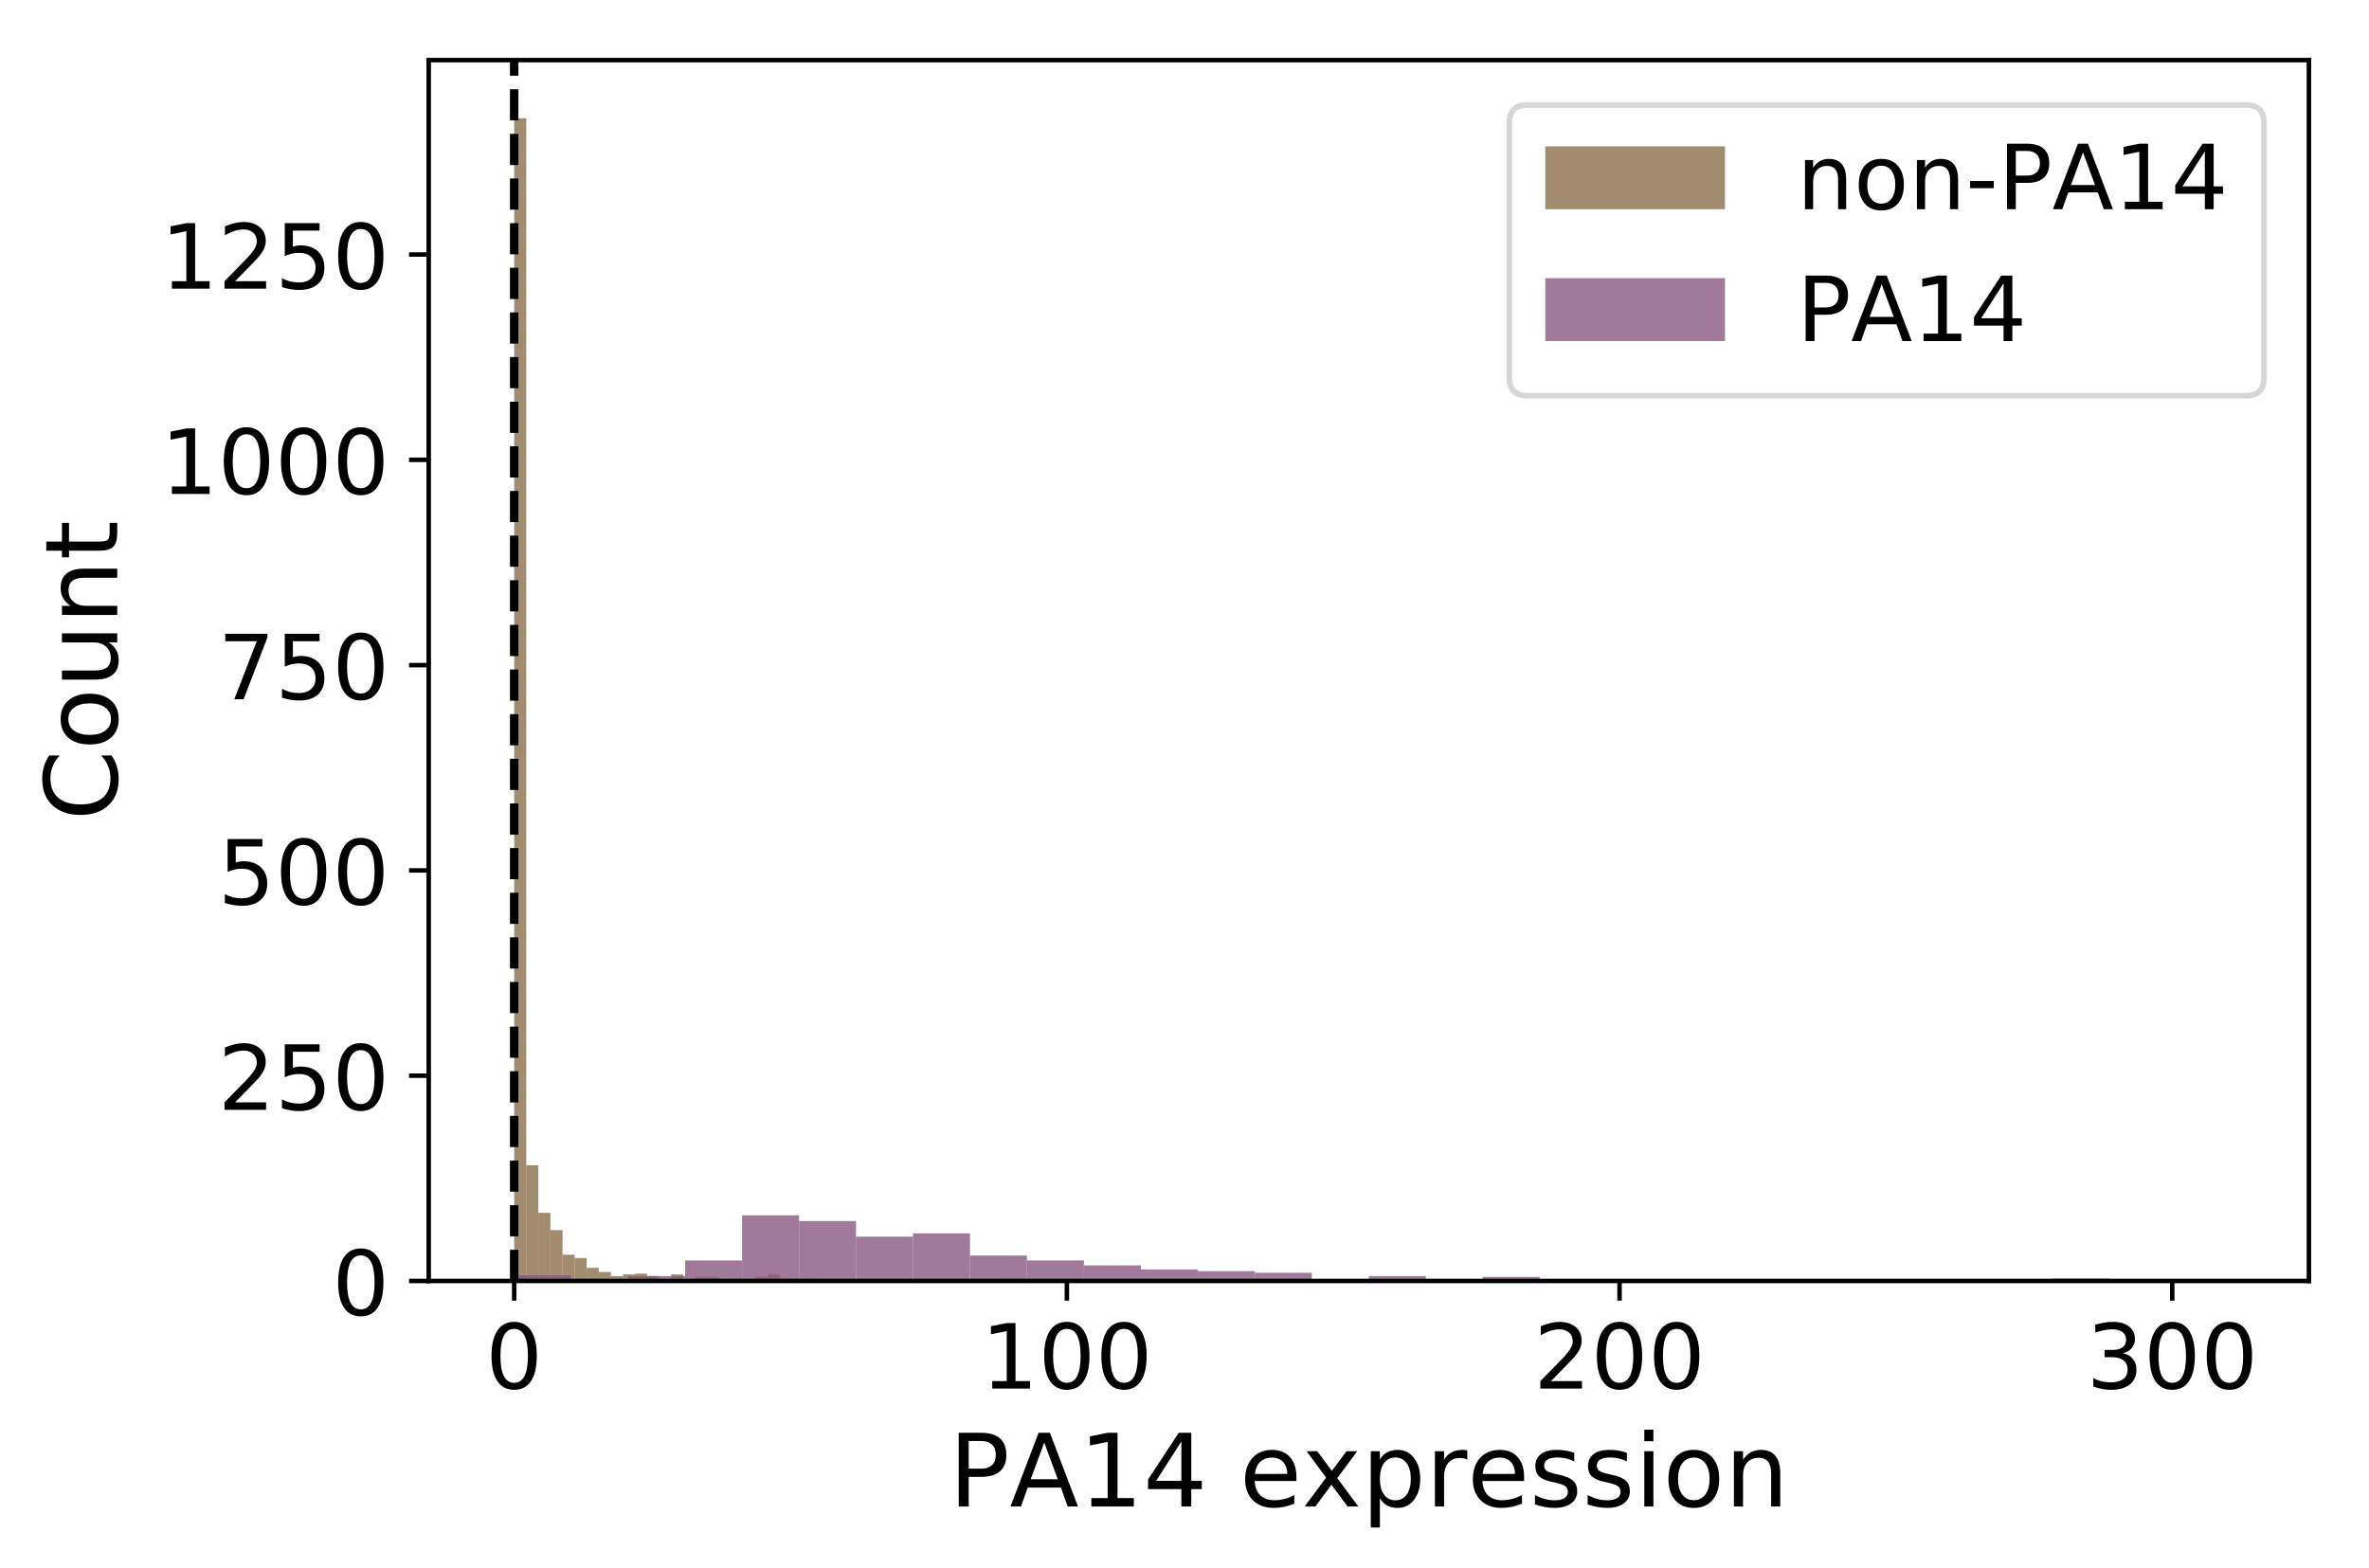 <?xml version="1.0" encoding="utf-8" standalone="no"?>
<!DOCTYPE svg PUBLIC "-//W3C//DTD SVG 1.1//EN"
  "http://www.w3.org/Graphics/SVG/1.1/DTD/svg11.dtd">
<!-- Created with matplotlib (https://matplotlib.org/) -->
<svg height="279.246pt" version="1.1" viewBox="0 0 421.841 279.246" width="421.841pt" xmlns="http://www.w3.org/2000/svg" xmlns:xlink="http://www.w3.org/1999/xlink">
 <defs>
  <style type="text/css">
*{stroke-linecap:butt;stroke-linejoin:round;}
  </style>
 </defs>
 <g id="figure_1">
  <g id="patch_1">
   <path d="M 0 279.246
L 421.841 279.246
L 421.841 0
L 0 0
z
" style="fill:#ffffff;"/>
  </g>
  <g id="axes_1">
   <g id="patch_2">
    <path d="M 76.341 228.14
L 411.141 228.14
L 411.141 10.7
L 76.341 10.7
z
" style="fill:#ffffff;"/>
   </g>
   <g id="patch_3">
    <path clip-path="url(#p311ec2c9dc)" d="M 91.559 228.14
L 93.711 228.14
L 93.711 21.054
L 91.559 21.054
z
" style="fill:#795c34;opacity:0.7;"/>
   </g>
   <g id="patch_4">
    <path clip-path="url(#p311ec2c9dc)" d="M 93.711 228.14
L 95.862 228.14
L 95.862 207.519
L 93.711 207.519
z
" style="fill:#795c34;opacity:0.7;"/>
   </g>
   <g id="patch_5">
    <path clip-path="url(#p311ec2c9dc)" d="M 95.862 228.14
L 98.014 228.14
L 98.014 216.002
L 95.862 216.002
z
" style="fill:#795c34;opacity:0.7;"/>
   </g>
   <g id="patch_6">
    <path clip-path="url(#p311ec2c9dc)" d="M 98.014 228.14
L 100.166 228.14
L 100.166 219.073
L 98.014 219.073
z
" style="fill:#795c34;opacity:0.7;"/>
   </g>
   <g id="patch_7">
    <path clip-path="url(#p311ec2c9dc)" d="M 100.166 228.14
L 102.318 228.14
L 102.318 223.46
L 100.166 223.46
z
" style="fill:#795c34;opacity:0.7;"/>
   </g>
   <g id="patch_8">
    <path clip-path="url(#p311ec2c9dc)" d="M 102.318 228.14
L 104.47 228.14
L 104.47 224.045
L 102.318 224.045
z
" style="fill:#795c34;opacity:0.7;"/>
   </g>
   <g id="patch_9">
    <path clip-path="url(#p311ec2c9dc)" d="M 104.47 228.14
L 106.622 228.14
L 106.622 225.8
L 104.47 225.8
z
" style="fill:#795c34;opacity:0.7;"/>
   </g>
   <g id="patch_10">
    <path clip-path="url(#p311ec2c9dc)" d="M 106.622 228.14
L 108.773 228.14
L 108.773 226.531
L 106.622 226.531
z
" style="fill:#795c34;opacity:0.7;"/>
   </g>
   <g id="patch_11">
    <path clip-path="url(#p311ec2c9dc)" d="M 108.773 228.14
L 110.925 228.14
L 110.925 227.263
L 108.773 227.263
z
" style="fill:#795c34;opacity:0.7;"/>
   </g>
   <g id="patch_12">
    <path clip-path="url(#p311ec2c9dc)" d="M 110.925 228.14
L 113.077 228.14
L 113.077 226.97
L 110.925 226.97
z
" style="fill:#795c34;opacity:0.7;"/>
   </g>
   <g id="patch_13">
    <path clip-path="url(#p311ec2c9dc)" d="M 113.077 228.14
L 115.229 228.14
L 115.229 226.824
L 113.077 226.824
z
" style="fill:#795c34;opacity:0.7;"/>
   </g>
   <g id="patch_14">
    <path clip-path="url(#p311ec2c9dc)" d="M 115.229 228.14
L 117.381 228.14
L 117.381 227.263
L 115.229 227.263
z
" style="fill:#795c34;opacity:0.7;"/>
   </g>
   <g id="patch_15">
    <path clip-path="url(#p311ec2c9dc)" d="M 117.381 228.14
L 119.533 228.14
L 119.533 228.14
L 117.381 228.14
z
" style="fill:#795c34;opacity:0.7;"/>
   </g>
   <g id="patch_16">
    <path clip-path="url(#p311ec2c9dc)" d="M 119.533 228.14
L 121.684 228.14
L 121.684 226.97
L 119.533 226.97
z
" style="fill:#795c34;opacity:0.7;"/>
   </g>
   <g id="patch_17">
    <path clip-path="url(#p311ec2c9dc)" d="M 121.684 228.14
L 123.836 228.14
L 123.836 227.848
L 121.684 227.848
z
" style="fill:#795c34;opacity:0.7;"/>
   </g>
   <g id="patch_18">
    <path clip-path="url(#p311ec2c9dc)" d="M 123.836 228.14
L 125.988 228.14
L 125.988 227.409
L 123.836 227.409
z
" style="fill:#795c34;opacity:0.7;"/>
   </g>
   <g id="patch_19">
    <path clip-path="url(#p311ec2c9dc)" d="M 125.988 228.14
L 128.14 228.14
L 128.14 227.409
L 125.988 227.409
z
" style="fill:#795c34;opacity:0.7;"/>
   </g>
   <g id="patch_20">
    <path clip-path="url(#p311ec2c9dc)" d="M 128.14 228.14
L 130.292 228.14
L 130.292 227.848
L 128.14 227.848
z
" style="fill:#795c34;opacity:0.7;"/>
   </g>
   <g id="patch_21">
    <path clip-path="url(#p311ec2c9dc)" d="M 130.292 228.14
L 132.443 228.14
L 132.443 227.848
L 130.292 227.848
z
" style="fill:#795c34;opacity:0.7;"/>
   </g>
   <g id="patch_22">
    <path clip-path="url(#p311ec2c9dc)" d="M 132.443 228.14
L 134.595 228.14
L 134.595 227.848
L 132.443 227.848
z
" style="fill:#795c34;opacity:0.7;"/>
   </g>
   <g id="patch_23">
    <path clip-path="url(#p311ec2c9dc)" d="M 134.595 228.14
L 136.747 228.14
L 136.747 227.409
L 134.595 227.409
z
" style="fill:#795c34;opacity:0.7;"/>
   </g>
   <g id="patch_24">
    <path clip-path="url(#p311ec2c9dc)" d="M 136.747 228.14
L 138.899 228.14
L 138.899 226.97
L 136.747 226.97
z
" style="fill:#795c34;opacity:0.7;"/>
   </g>
   <g id="patch_25">
    <path clip-path="url(#p311ec2c9dc)" d="M 138.899 228.14
L 141.051 228.14
L 141.051 227.701
L 138.899 227.701
z
" style="fill:#795c34;opacity:0.7;"/>
   </g>
   <g id="patch_26">
    <path clip-path="url(#p311ec2c9dc)" d="M 141.051 228.14
L 143.203 228.14
L 143.203 227.848
L 141.051 227.848
z
" style="fill:#795c34;opacity:0.7;"/>
   </g>
   <g id="patch_27">
    <path clip-path="url(#p311ec2c9dc)" d="M 143.203 228.14
L 145.354 228.14
L 145.354 227.701
L 143.203 227.701
z
" style="fill:#795c34;opacity:0.7;"/>
   </g>
   <g id="patch_28">
    <path clip-path="url(#p311ec2c9dc)" d="M 145.354 228.14
L 147.506 228.14
L 147.506 227.994
L 145.354 227.994
z
" style="fill:#795c34;opacity:0.7;"/>
   </g>
   <g id="patch_29">
    <path clip-path="url(#p311ec2c9dc)" d="M 147.506 228.14
L 149.658 228.14
L 149.658 227.994
L 147.506 227.994
z
" style="fill:#795c34;opacity:0.7;"/>
   </g>
   <g id="patch_30">
    <path clip-path="url(#p311ec2c9dc)" d="M 149.658 228.14
L 151.81 228.14
L 151.81 227.994
L 149.658 227.994
z
" style="fill:#795c34;opacity:0.7;"/>
   </g>
   <g id="patch_31">
    <path clip-path="url(#p311ec2c9dc)" d="M 151.81 228.14
L 153.962 228.14
L 153.962 227.994
L 151.81 227.994
z
" style="fill:#795c34;opacity:0.7;"/>
   </g>
   <g id="patch_32">
    <path clip-path="url(#p311ec2c9dc)" d="M 153.962 228.14
L 156.114 228.14
L 156.114 227.848
L 153.962 227.848
z
" style="fill:#795c34;opacity:0.7;"/>
   </g>
   <g id="patch_33">
    <path clip-path="url(#p311ec2c9dc)" d="M 156.114 228.14
L 158.265 228.14
L 158.265 227.848
L 156.114 227.848
z
" style="fill:#795c34;opacity:0.7;"/>
   </g>
   <g id="patch_34">
    <path clip-path="url(#p311ec2c9dc)" d="M 158.265 228.14
L 160.417 228.14
L 160.417 228.14
L 158.265 228.14
z
" style="fill:#795c34;opacity:0.7;"/>
   </g>
   <g id="patch_35">
    <path clip-path="url(#p311ec2c9dc)" d="M 160.417 228.14
L 162.569 228.14
L 162.569 228.14
L 160.417 228.14
z
" style="fill:#795c34;opacity:0.7;"/>
   </g>
   <g id="patch_36">
    <path clip-path="url(#p311ec2c9dc)" d="M 162.569 228.14
L 164.721 228.14
L 164.721 227.994
L 162.569 227.994
z
" style="fill:#795c34;opacity:0.7;"/>
   </g>
   <g id="patch_37">
    <path clip-path="url(#p311ec2c9dc)" d="M 164.721 228.14
L 166.873 228.14
L 166.873 228.14
L 164.721 228.14
z
" style="fill:#795c34;opacity:0.7;"/>
   </g>
   <g id="patch_38">
    <path clip-path="url(#p311ec2c9dc)" d="M 166.873 228.14
L 169.025 228.14
L 169.025 228.14
L 166.873 228.14
z
" style="fill:#795c34;opacity:0.7;"/>
   </g>
   <g id="patch_39">
    <path clip-path="url(#p311ec2c9dc)" d="M 169.025 228.14
L 171.176 228.14
L 171.176 227.994
L 169.025 227.994
z
" style="fill:#795c34;opacity:0.7;"/>
   </g>
   <g id="patch_40">
    <path clip-path="url(#p311ec2c9dc)" d="M 171.176 228.14
L 173.328 228.14
L 173.328 227.994
L 171.176 227.994
z
" style="fill:#795c34;opacity:0.7;"/>
   </g>
   <g id="patch_41">
    <path clip-path="url(#p311ec2c9dc)" d="M 173.328 228.14
L 175.48 228.14
L 175.48 227.994
L 173.328 227.994
z
" style="fill:#795c34;opacity:0.7;"/>
   </g>
   <g id="patch_42">
    <path clip-path="url(#p311ec2c9dc)" d="M 175.48 228.14
L 177.632 228.14
L 177.632 227.848
L 175.48 227.848
z
" style="fill:#795c34;opacity:0.7;"/>
   </g>
   <g id="patch_43">
    <path clip-path="url(#p311ec2c9dc)" d="M 177.632 228.14
L 179.784 228.14
L 179.784 227.701
L 177.632 227.701
z
" style="fill:#795c34;opacity:0.7;"/>
   </g>
   <g id="patch_44">
    <path clip-path="url(#p311ec2c9dc)" d="M 179.784 228.14
L 181.935 228.14
L 181.935 227.701
L 179.784 227.701
z
" style="fill:#795c34;opacity:0.7;"/>
   </g>
   <g id="patch_45">
    <path clip-path="url(#p311ec2c9dc)" d="M 181.935 228.14
L 184.087 228.14
L 184.087 227.848
L 181.935 227.848
z
" style="fill:#795c34;opacity:0.7;"/>
   </g>
   <g id="patch_46">
    <path clip-path="url(#p311ec2c9dc)" d="M 184.087 228.14
L 186.239 228.14
L 186.239 227.848
L 184.087 227.848
z
" style="fill:#795c34;opacity:0.7;"/>
   </g>
   <g id="patch_47">
    <path clip-path="url(#p311ec2c9dc)" d="M 186.239 228.14
L 188.391 228.14
L 188.391 228.14
L 186.239 228.14
z
" style="fill:#795c34;opacity:0.7;"/>
   </g>
   <g id="patch_48">
    <path clip-path="url(#p311ec2c9dc)" d="M 188.391 228.14
L 190.543 228.14
L 190.543 228.14
L 188.391 228.14
z
" style="fill:#795c34;opacity:0.7;"/>
   </g>
   <g id="patch_49">
    <path clip-path="url(#p311ec2c9dc)" d="M 190.543 228.14
L 192.695 228.14
L 192.695 227.994
L 190.543 227.994
z
" style="fill:#795c34;opacity:0.7;"/>
   </g>
   <g id="patch_50">
    <path clip-path="url(#p311ec2c9dc)" d="M 192.695 228.14
L 194.846 228.14
L 194.846 227.994
L 192.695 227.994
z
" style="fill:#795c34;opacity:0.7;"/>
   </g>
   <g id="patch_51">
    <path clip-path="url(#p311ec2c9dc)" d="M 194.846 228.14
L 196.998 228.14
L 196.998 228.14
L 194.846 228.14
z
" style="fill:#795c34;opacity:0.7;"/>
   </g>
   <g id="patch_52">
    <path clip-path="url(#p311ec2c9dc)" d="M 196.998 228.14
L 199.15 228.14
L 199.15 227.994
L 196.998 227.994
z
" style="fill:#795c34;opacity:0.7;"/>
   </g>
   <g id="patch_53">
    <path clip-path="url(#p311ec2c9dc)" d="M 91.559 228.14
L 101.704 228.14
L 101.704 227.116
L 91.559 227.116
z
" style="fill:#895881;opacity:0.8;"/>
   </g>
   <g id="patch_54">
    <path clip-path="url(#p311ec2c9dc)" d="M 101.704 228.14
L 111.85 228.14
L 111.85 228.14
L 101.704 228.14
z
" style="fill:#895881;opacity:0.8;"/>
   </g>
   <g id="patch_55">
    <path clip-path="url(#p311ec2c9dc)" d="M 111.85 228.14
L 121.995 228.14
L 121.995 227.263
L 111.85 227.263
z
" style="fill:#895881;opacity:0.8;"/>
   </g>
   <g id="patch_56">
    <path clip-path="url(#p311ec2c9dc)" d="M 121.995 228.14
L 132.141 228.14
L 132.141 224.484
L 121.995 224.484
z
" style="fill:#895881;opacity:0.8;"/>
   </g>
   <g id="patch_57">
    <path clip-path="url(#p311ec2c9dc)" d="M 132.141 228.14
L 142.286 228.14
L 142.286 216.44
L 132.141 216.44
z
" style="fill:#895881;opacity:0.8;"/>
   </g>
   <g id="patch_58">
    <path clip-path="url(#p311ec2c9dc)" d="M 142.286 228.14
L 152.432 228.14
L 152.432 217.464
L 142.286 217.464
z
" style="fill:#895881;opacity:0.8;"/>
   </g>
   <g id="patch_59">
    <path clip-path="url(#p311ec2c9dc)" d="M 152.432 228.14
L 162.577 228.14
L 162.577 220.243
L 152.432 220.243
z
" style="fill:#895881;opacity:0.8;"/>
   </g>
   <g id="patch_60">
    <path clip-path="url(#p311ec2c9dc)" d="M 162.577 228.14
L 172.722 228.14
L 172.722 219.658
L 162.577 219.658
z
" style="fill:#895881;opacity:0.8;"/>
   </g>
   <g id="patch_61">
    <path clip-path="url(#p311ec2c9dc)" d="M 172.722 228.14
L 182.868 228.14
L 182.868 223.606
L 172.722 223.606
z
" style="fill:#895881;opacity:0.8;"/>
   </g>
   <g id="patch_62">
    <path clip-path="url(#p311ec2c9dc)" d="M 182.868 228.14
L 193.013 228.14
L 193.013 224.484
L 182.868 224.484
z
" style="fill:#895881;opacity:0.8;"/>
   </g>
   <g id="patch_63">
    <path clip-path="url(#p311ec2c9dc)" d="M 193.013 228.14
L 203.159 228.14
L 203.159 225.361
L 193.013 225.361
z
" style="fill:#895881;opacity:0.8;"/>
   </g>
   <g id="patch_64">
    <path clip-path="url(#p311ec2c9dc)" d="M 203.159 228.14
L 213.304 228.14
L 213.304 226.093
L 203.159 226.093
z
" style="fill:#895881;opacity:0.8;"/>
   </g>
   <g id="patch_65">
    <path clip-path="url(#p311ec2c9dc)" d="M 213.304 228.14
L 223.45 228.14
L 223.45 226.385
L 213.304 226.385
z
" style="fill:#895881;opacity:0.8;"/>
   </g>
   <g id="patch_66">
    <path clip-path="url(#p311ec2c9dc)" d="M 223.45 228.14
L 233.595 228.14
L 233.595 226.678
L 223.45 226.678
z
" style="fill:#895881;opacity:0.8;"/>
   </g>
   <g id="patch_67">
    <path clip-path="url(#p311ec2c9dc)" d="M 233.595 228.14
L 243.741 228.14
L 243.741 227.994
L 233.595 227.994
z
" style="fill:#895881;opacity:0.8;"/>
   </g>
   <g id="patch_68">
    <path clip-path="url(#p311ec2c9dc)" d="M 243.741 228.14
L 253.886 228.14
L 253.886 227.263
L 243.741 227.263
z
" style="fill:#895881;opacity:0.8;"/>
   </g>
   <g id="patch_69">
    <path clip-path="url(#p311ec2c9dc)" d="M 253.886 228.14
L 264.032 228.14
L 264.032 227.848
L 253.886 227.848
z
" style="fill:#895881;opacity:0.8;"/>
   </g>
   <g id="patch_70">
    <path clip-path="url(#p311ec2c9dc)" d="M 264.032 228.14
L 274.177 228.14
L 274.177 227.409
L 264.032 227.409
z
" style="fill:#895881;opacity:0.8;"/>
   </g>
   <g id="patch_71">
    <path clip-path="url(#p311ec2c9dc)" d="M 274.177 228.14
L 284.322 228.14
L 284.322 227.994
L 274.177 227.994
z
" style="fill:#895881;opacity:0.8;"/>
   </g>
   <g id="patch_72">
    <path clip-path="url(#p311ec2c9dc)" d="M 284.322 228.14
L 294.468 228.14
L 294.468 227.994
L 284.322 227.994
z
" style="fill:#895881;opacity:0.8;"/>
   </g>
   <g id="patch_73">
    <path clip-path="url(#p311ec2c9dc)" d="M 294.468 228.14
L 304.613 228.14
L 304.613 227.848
L 294.468 227.848
z
" style="fill:#895881;opacity:0.8;"/>
   </g>
   <g id="patch_74">
    <path clip-path="url(#p311ec2c9dc)" d="M 304.613 228.14
L 314.759 228.14
L 314.759 227.994
L 304.613 227.994
z
" style="fill:#895881;opacity:0.8;"/>
   </g>
   <g id="patch_75">
    <path clip-path="url(#p311ec2c9dc)" d="M 314.759 228.14
L 324.904 228.14
L 324.904 227.994
L 314.759 227.994
z
" style="fill:#895881;opacity:0.8;"/>
   </g>
   <g id="patch_76">
    <path clip-path="url(#p311ec2c9dc)" d="M 324.904 228.14
L 335.05 228.14
L 335.05 227.994
L 324.904 227.994
z
" style="fill:#895881;opacity:0.8;"/>
   </g>
   <g id="patch_77">
    <path clip-path="url(#p311ec2c9dc)" d="M 335.05 228.14
L 345.195 228.14
L 345.195 227.994
L 335.05 227.994
z
" style="fill:#895881;opacity:0.8;"/>
   </g>
   <g id="patch_78">
    <path clip-path="url(#p311ec2c9dc)" d="M 345.195 228.14
L 355.341 228.14
L 355.341 228.14
L 345.195 228.14
z
" style="fill:#895881;opacity:0.8;"/>
   </g>
   <g id="patch_79">
    <path clip-path="url(#p311ec2c9dc)" d="M 355.341 228.14
L 365.486 228.14
L 365.486 228.14
L 355.341 228.14
z
" style="fill:#895881;opacity:0.8;"/>
   </g>
   <g id="patch_80">
    <path clip-path="url(#p311ec2c9dc)" d="M 365.486 228.14
L 375.632 228.14
L 375.632 227.701
L 365.486 227.701
z
" style="fill:#895881;opacity:0.8;"/>
   </g>
   <g id="patch_81">
    <path clip-path="url(#p311ec2c9dc)" d="M 375.632 228.14
L 385.777 228.14
L 385.777 227.994
L 375.632 227.994
z
" style="fill:#895881;opacity:0.8;"/>
   </g>
   <g id="patch_82">
    <path clip-path="url(#p311ec2c9dc)" d="M 385.777 228.14
L 395.922 228.14
L 395.922 227.994
L 385.777 227.994
z
" style="fill:#895881;opacity:0.8;"/>
   </g>
   <g id="matplotlib.axis_1">
    <g id="xtick_1">
     <g id="line2d_1">
      <defs>
       <path d="M 0 0
L 0 3.5
" id="m35e101ede4" style="stroke:#000000;stroke-width:0.8;"/>
      </defs>
      <g>
       <use style="stroke:#000000;stroke-width:0.8;" x="91.559" xlink:href="#m35e101ede4" y="228.14"/>
      </g>
     </g>
     <g id="text_1">
      <!-- 0 -->
      <defs>
       <path d="M 31.781 66.406
Q 24.172 66.406 20.328 58.906
Q 16.5 51.422 16.5 36.375
Q 16.5 21.391 20.328 13.891
Q 24.172 6.391 31.781 6.391
Q 39.453 6.391 43.281 13.891
Q 47.125 21.391 47.125 36.375
Q 47.125 51.422 43.281 58.906
Q 39.453 66.406 31.781 66.406
z
M 31.781 74.219
Q 44.047 74.219 50.516 64.516
Q 56.984 54.828 56.984 36.375
Q 56.984 17.969 50.516 8.266
Q 44.047 -1.422 31.781 -1.422
Q 19.531 -1.422 13.062 8.266
Q 6.594 17.969 6.594 36.375
Q 6.594 54.828 13.062 64.516
Q 19.531 74.219 31.781 74.219
z
" id="DejaVuSans-48"/>
      </defs>
      <g transform="translate(86.469 247.298)scale(0.16 -0.16)">
       <use xlink:href="#DejaVuSans-48"/>
      </g>
     </g>
    </g>
    <g id="xtick_2">
     <g id="line2d_2">
      <g>
       <use style="stroke:#000000;stroke-width:0.8;" x="189.974" xlink:href="#m35e101ede4" y="228.14"/>
      </g>
     </g>
     <g id="text_2">
      <!-- 100 -->
      <defs>
       <path d="M 12.406 8.297
L 28.516 8.297
L 28.516 63.922
L 10.984 60.406
L 10.984 69.391
L 28.422 72.906
L 38.281 72.906
L 38.281 8.297
L 54.391 8.297
L 54.391 0
L 12.406 0
z
" id="DejaVuSans-49"/>
      </defs>
      <g transform="translate(174.704 247.298)scale(0.16 -0.16)">
       <use xlink:href="#DejaVuSans-49"/>
       <use x="63.623" xlink:href="#DejaVuSans-48"/>
       <use x="127.246" xlink:href="#DejaVuSans-48"/>
      </g>
     </g>
    </g>
    <g id="xtick_3">
     <g id="line2d_3">
      <g>
       <use style="stroke:#000000;stroke-width:0.8;" x="288.388" xlink:href="#m35e101ede4" y="228.14"/>
      </g>
     </g>
     <g id="text_3">
      <!-- 200 -->
      <defs>
       <path d="M 19.188 8.297
L 53.609 8.297
L 53.609 0
L 7.328 0
L 7.328 8.297
Q 12.938 14.109 22.625 23.891
Q 32.328 33.688 34.812 36.531
Q 39.547 41.844 41.422 45.531
Q 43.312 49.219 43.312 52.781
Q 43.312 58.594 39.234 62.25
Q 35.156 65.922 28.609 65.922
Q 23.969 65.922 18.812 64.312
Q 13.672 62.703 7.812 59.422
L 7.812 69.391
Q 13.766 71.781 18.938 73
Q 24.125 74.219 28.422 74.219
Q 39.75 74.219 46.484 68.547
Q 53.219 62.891 53.219 53.422
Q 53.219 48.922 51.531 44.891
Q 49.859 40.875 45.406 35.406
Q 44.188 33.984 37.641 27.219
Q 31.109 20.453 19.188 8.297
z
" id="DejaVuSans-50"/>
      </defs>
      <g transform="translate(273.118 247.298)scale(0.16 -0.16)">
       <use xlink:href="#DejaVuSans-50"/>
       <use x="63.623" xlink:href="#DejaVuSans-48"/>
       <use x="127.246" xlink:href="#DejaVuSans-48"/>
      </g>
     </g>
    </g>
    <g id="xtick_4">
     <g id="line2d_4">
      <g>
       <use style="stroke:#000000;stroke-width:0.8;" x="386.803" xlink:href="#m35e101ede4" y="228.14"/>
      </g>
     </g>
     <g id="text_4">
      <!-- 300 -->
      <defs>
       <path d="M 40.578 39.312
Q 47.656 37.797 51.625 33
Q 55.609 28.219 55.609 21.188
Q 55.609 10.406 48.188 4.484
Q 40.766 -1.422 27.094 -1.422
Q 22.516 -1.422 17.656 -0.516
Q 12.797 0.391 7.625 2.203
L 7.625 11.719
Q 11.719 9.328 16.594 8.109
Q 21.484 6.891 26.812 6.891
Q 36.078 6.891 40.938 10.547
Q 45.797 14.203 45.797 21.188
Q 45.797 27.641 41.281 31.266
Q 36.766 34.906 28.719 34.906
L 20.219 34.906
L 20.219 43.016
L 29.109 43.016
Q 36.375 43.016 40.234 45.922
Q 44.094 48.828 44.094 54.297
Q 44.094 59.906 40.109 62.906
Q 36.141 65.922 28.719 65.922
Q 24.656 65.922 20.016 65.031
Q 15.375 64.156 9.812 62.312
L 9.812 71.094
Q 15.438 72.656 20.344 73.438
Q 25.25 74.219 29.594 74.219
Q 40.828 74.219 47.359 69.109
Q 53.906 64.016 53.906 55.328
Q 53.906 49.266 50.438 45.094
Q 46.969 40.922 40.578 39.312
z
" id="DejaVuSans-51"/>
      </defs>
      <g transform="translate(371.533 247.298)scale(0.16 -0.16)">
       <use xlink:href="#DejaVuSans-51"/>
       <use x="63.623" xlink:href="#DejaVuSans-48"/>
       <use x="127.246" xlink:href="#DejaVuSans-48"/>
      </g>
     </g>
    </g>
    <g id="text_5">
     <!-- PA14 expression -->
     <defs>
      <path d="M 19.672 64.797
L 19.672 37.406
L 32.078 37.406
Q 38.969 37.406 42.719 40.969
Q 46.484 44.531 46.484 51.125
Q 46.484 57.672 42.719 61.234
Q 38.969 64.797 32.078 64.797
z
M 9.812 72.906
L 32.078 72.906
Q 44.344 72.906 50.609 67.359
Q 56.891 61.812 56.891 51.125
Q 56.891 40.328 50.609 34.812
Q 44.344 29.297 32.078 29.297
L 19.672 29.297
L 19.672 0
L 9.812 0
z
" id="DejaVuSans-80"/>
      <path d="M 34.188 63.188
L 20.797 26.906
L 47.609 26.906
z
M 28.609 72.906
L 39.797 72.906
L 67.578 0
L 57.328 0
L 50.688 18.703
L 17.828 18.703
L 11.188 0
L 0.781 0
z
" id="DejaVuSans-65"/>
      <path d="M 37.797 64.312
L 12.891 25.391
L 37.797 25.391
z
M 35.203 72.906
L 47.609 72.906
L 47.609 25.391
L 58.016 25.391
L 58.016 17.188
L 47.609 17.188
L 47.609 0
L 37.797 0
L 37.797 17.188
L 4.891 17.188
L 4.891 26.703
z
" id="DejaVuSans-52"/>
      <path id="DejaVuSans-32"/>
      <path d="M 56.203 29.594
L 56.203 25.203
L 14.891 25.203
Q 15.484 15.922 20.484 11.062
Q 25.484 6.203 34.422 6.203
Q 39.594 6.203 44.453 7.469
Q 49.312 8.734 54.109 11.281
L 54.109 2.781
Q 49.266 0.734 44.188 -0.344
Q 39.109 -1.422 33.891 -1.422
Q 20.797 -1.422 13.156 6.188
Q 5.516 13.812 5.516 26.812
Q 5.516 40.234 12.766 48.109
Q 20.016 56 32.328 56
Q 43.359 56 49.781 48.891
Q 56.203 41.797 56.203 29.594
z
M 47.219 32.234
Q 47.125 39.594 43.094 43.984
Q 39.062 48.391 32.422 48.391
Q 24.906 48.391 20.391 44.141
Q 15.875 39.891 15.188 32.172
z
" id="DejaVuSans-101"/>
      <path d="M 54.891 54.688
L 35.109 28.078
L 55.906 0
L 45.312 0
L 29.391 21.484
L 13.484 0
L 2.875 0
L 24.125 28.609
L 4.688 54.688
L 15.281 54.688
L 29.781 35.203
L 44.281 54.688
z
" id="DejaVuSans-120"/>
      <path d="M 18.109 8.203
L 18.109 -20.797
L 9.078 -20.797
L 9.078 54.688
L 18.109 54.688
L 18.109 46.391
Q 20.953 51.266 25.266 53.625
Q 29.594 56 35.594 56
Q 45.562 56 51.781 48.094
Q 58.016 40.188 58.016 27.297
Q 58.016 14.406 51.781 6.484
Q 45.562 -1.422 35.594 -1.422
Q 29.594 -1.422 25.266 0.953
Q 20.953 3.328 18.109 8.203
z
M 48.688 27.297
Q 48.688 37.203 44.609 42.844
Q 40.531 48.484 33.406 48.484
Q 26.266 48.484 22.188 42.844
Q 18.109 37.203 18.109 27.297
Q 18.109 17.391 22.188 11.75
Q 26.266 6.109 33.406 6.109
Q 40.531 6.109 44.609 11.75
Q 48.688 17.391 48.688 27.297
z
" id="DejaVuSans-112"/>
      <path d="M 41.109 46.297
Q 39.594 47.172 37.812 47.578
Q 36.031 48 33.891 48
Q 26.266 48 22.188 43.047
Q 18.109 38.094 18.109 28.812
L 18.109 0
L 9.078 0
L 9.078 54.688
L 18.109 54.688
L 18.109 46.188
Q 20.953 51.172 25.484 53.578
Q 30.031 56 36.531 56
Q 37.453 56 38.578 55.875
Q 39.703 55.766 41.062 55.516
z
" id="DejaVuSans-114"/>
      <path d="M 44.281 53.078
L 44.281 44.578
Q 40.484 46.531 36.375 47.5
Q 32.281 48.484 27.875 48.484
Q 21.188 48.484 17.844 46.438
Q 14.5 44.391 14.5 40.281
Q 14.5 37.156 16.891 35.375
Q 19.281 33.594 26.516 31.984
L 29.594 31.297
Q 39.156 29.25 43.188 25.516
Q 47.219 21.781 47.219 15.094
Q 47.219 7.469 41.188 3.016
Q 35.156 -1.422 24.609 -1.422
Q 20.219 -1.422 15.453 -0.562
Q 10.688 0.297 5.422 2
L 5.422 11.281
Q 10.406 8.688 15.234 7.391
Q 20.062 6.109 24.812 6.109
Q 31.156 6.109 34.562 8.281
Q 37.984 10.453 37.984 14.406
Q 37.984 18.062 35.516 20.016
Q 33.062 21.969 24.703 23.781
L 21.578 24.516
Q 13.234 26.266 9.516 29.906
Q 5.812 33.547 5.812 39.891
Q 5.812 47.609 11.281 51.797
Q 16.75 56 26.812 56
Q 31.781 56 36.172 55.266
Q 40.578 54.547 44.281 53.078
z
" id="DejaVuSans-115"/>
      <path d="M 9.422 54.688
L 18.406 54.688
L 18.406 0
L 9.422 0
z
M 9.422 75.984
L 18.406 75.984
L 18.406 64.594
L 9.422 64.594
z
" id="DejaVuSans-105"/>
      <path d="M 30.609 48.391
Q 23.391 48.391 19.188 42.75
Q 14.984 37.109 14.984 27.297
Q 14.984 17.484 19.156 11.844
Q 23.344 6.203 30.609 6.203
Q 37.797 6.203 41.984 11.859
Q 46.188 17.531 46.188 27.297
Q 46.188 37.016 41.984 42.703
Q 37.797 48.391 30.609 48.391
z
M 30.609 56
Q 42.328 56 49.016 48.375
Q 55.719 40.766 55.719 27.297
Q 55.719 13.875 49.016 6.219
Q 42.328 -1.422 30.609 -1.422
Q 18.844 -1.422 12.172 6.219
Q 5.516 13.875 5.516 27.297
Q 5.516 40.766 12.172 48.375
Q 18.844 56 30.609 56
z
" id="DejaVuSans-111"/>
      <path d="M 54.891 33.016
L 54.891 0
L 45.906 0
L 45.906 32.719
Q 45.906 40.484 42.875 44.328
Q 39.844 48.188 33.797 48.188
Q 26.516 48.188 22.312 43.547
Q 18.109 38.922 18.109 30.906
L 18.109 0
L 9.078 0
L 9.078 54.688
L 18.109 54.688
L 18.109 46.188
Q 21.344 51.125 25.703 53.562
Q 30.078 56 35.797 56
Q 45.219 56 50.047 50.172
Q 54.891 44.344 54.891 33.016
z
" id="DejaVuSans-110"/>
     </defs>
     <g transform="translate(168.953 268.302)scale(0.18 -0.18)">
      <use xlink:href="#DejaVuSans-80"/>
      <use x="60.209" xlink:href="#DejaVuSans-65"/>
      <use x="128.617" xlink:href="#DejaVuSans-49"/>
      <use x="192.24" xlink:href="#DejaVuSans-52"/>
      <use x="255.863" xlink:href="#DejaVuSans-32"/>
      <use x="287.65" xlink:href="#DejaVuSans-101"/>
      <use x="349.158" xlink:href="#DejaVuSans-120"/>
      <use x="408.338" xlink:href="#DejaVuSans-112"/>
      <use x="471.814" xlink:href="#DejaVuSans-114"/>
      <use x="512.896" xlink:href="#DejaVuSans-101"/>
      <use x="574.42" xlink:href="#DejaVuSans-115"/>
      <use x="626.52" xlink:href="#DejaVuSans-115"/>
      <use x="678.619" xlink:href="#DejaVuSans-105"/>
      <use x="706.402" xlink:href="#DejaVuSans-111"/>
      <use x="767.584" xlink:href="#DejaVuSans-110"/>
     </g>
    </g>
   </g>
   <g id="matplotlib.axis_2">
    <g id="ytick_1">
     <g id="line2d_5">
      <defs>
       <path d="M 0 0
L -3.5 0
" id="m91b129a8e6" style="stroke:#000000;stroke-width:0.8;"/>
      </defs>
      <g>
       <use style="stroke:#000000;stroke-width:0.8;" x="76.341" xlink:href="#m91b129a8e6" y="228.14"/>
      </g>
     </g>
     <g id="text_6">
      <!-- 0 -->
      <g transform="translate(59.161 234.219)scale(0.16 -0.16)">
       <use xlink:href="#DejaVuSans-48"/>
      </g>
     </g>
    </g>
    <g id="ytick_2">
     <g id="line2d_6">
      <g>
       <use style="stroke:#000000;stroke-width:0.8;" x="76.341" xlink:href="#m91b129a8e6" y="191.578"/>
      </g>
     </g>
     <g id="text_7">
      <!-- 250 -->
      <defs>
       <path d="M 10.797 72.906
L 49.516 72.906
L 49.516 64.594
L 19.828 64.594
L 19.828 46.734
Q 21.969 47.469 24.109 47.828
Q 26.266 48.188 28.422 48.188
Q 40.625 48.188 47.75 41.5
Q 54.891 34.812 54.891 23.391
Q 54.891 11.625 47.562 5.094
Q 40.234 -1.422 26.906 -1.422
Q 22.312 -1.422 17.547 -0.641
Q 12.797 0.141 7.719 1.703
L 7.719 11.625
Q 12.109 9.234 16.797 8.062
Q 21.484 6.891 26.703 6.891
Q 35.156 6.891 40.078 11.328
Q 45.016 15.766 45.016 23.391
Q 45.016 31 40.078 35.438
Q 35.156 39.891 26.703 39.891
Q 22.75 39.891 18.812 39.016
Q 14.891 38.141 10.797 36.281
z
" id="DejaVuSans-53"/>
      </defs>
      <g transform="translate(38.801 197.657)scale(0.16 -0.16)">
       <use xlink:href="#DejaVuSans-50"/>
       <use x="63.623" xlink:href="#DejaVuSans-53"/>
       <use x="127.246" xlink:href="#DejaVuSans-48"/>
      </g>
     </g>
    </g>
    <g id="ytick_3">
     <g id="line2d_7">
      <g>
       <use style="stroke:#000000;stroke-width:0.8;" x="76.341" xlink:href="#m91b129a8e6" y="155.017"/>
      </g>
     </g>
     <g id="text_8">
      <!-- 500 -->
      <g transform="translate(38.801 161.095)scale(0.16 -0.16)">
       <use xlink:href="#DejaVuSans-53"/>
       <use x="63.623" xlink:href="#DejaVuSans-48"/>
       <use x="127.246" xlink:href="#DejaVuSans-48"/>
      </g>
     </g>
    </g>
    <g id="ytick_4">
     <g id="line2d_8">
      <g>
       <use style="stroke:#000000;stroke-width:0.8;" x="76.341" xlink:href="#m91b129a8e6" y="118.455"/>
      </g>
     </g>
     <g id="text_9">
      <!-- 750 -->
      <defs>
       <path d="M 8.203 72.906
L 55.078 72.906
L 55.078 68.703
L 28.609 0
L 18.312 0
L 43.219 64.594
L 8.203 64.594
z
" id="DejaVuSans-55"/>
      </defs>
      <g transform="translate(38.801 124.534)scale(0.16 -0.16)">
       <use xlink:href="#DejaVuSans-55"/>
       <use x="63.623" xlink:href="#DejaVuSans-53"/>
       <use x="127.246" xlink:href="#DejaVuSans-48"/>
      </g>
     </g>
    </g>
    <g id="ytick_5">
     <g id="line2d_9">
      <g>
       <use style="stroke:#000000;stroke-width:0.8;" x="76.341" xlink:href="#m91b129a8e6" y="81.893"/>
      </g>
     </g>
     <g id="text_10">
      <!-- 1000 -->
      <g transform="translate(28.621 87.972)scale(0.16 -0.16)">
       <use xlink:href="#DejaVuSans-49"/>
       <use x="63.623" xlink:href="#DejaVuSans-48"/>
       <use x="127.246" xlink:href="#DejaVuSans-48"/>
       <use x="190.869" xlink:href="#DejaVuSans-48"/>
      </g>
     </g>
    </g>
    <g id="ytick_6">
     <g id="line2d_10">
      <g>
       <use style="stroke:#000000;stroke-width:0.8;" x="76.341" xlink:href="#m91b129a8e6" y="45.331"/>
      </g>
     </g>
     <g id="text_11">
      <!-- 1250 -->
      <g transform="translate(28.621 51.41)scale(0.16 -0.16)">
       <use xlink:href="#DejaVuSans-49"/>
       <use x="63.623" xlink:href="#DejaVuSans-50"/>
       <use x="127.246" xlink:href="#DejaVuSans-53"/>
       <use x="190.869" xlink:href="#DejaVuSans-48"/>
      </g>
     </g>
    </g>
    <g id="text_12">
     <!-- Count -->
     <defs>
      <path d="M 64.406 67.281
L 64.406 56.891
Q 59.422 61.531 53.781 63.812
Q 48.141 66.109 41.797 66.109
Q 29.297 66.109 22.656 58.469
Q 16.016 50.828 16.016 36.375
Q 16.016 21.969 22.656 14.328
Q 29.297 6.688 41.797 6.688
Q 48.141 6.688 53.781 8.984
Q 59.422 11.281 64.406 15.922
L 64.406 5.609
Q 59.234 2.094 53.438 0.328
Q 47.656 -1.422 41.219 -1.422
Q 24.656 -1.422 15.125 8.703
Q 5.609 18.844 5.609 36.375
Q 5.609 53.953 15.125 64.078
Q 24.656 74.219 41.219 74.219
Q 47.75 74.219 53.531 72.484
Q 59.328 70.75 64.406 67.281
z
" id="DejaVuSans-67"/>
      <path d="M 8.5 21.578
L 8.5 54.688
L 17.484 54.688
L 17.484 21.922
Q 17.484 14.156 20.5 10.266
Q 23.531 6.391 29.594 6.391
Q 36.859 6.391 41.078 11.031
Q 45.312 15.672 45.312 23.688
L 45.312 54.688
L 54.297 54.688
L 54.297 0
L 45.312 0
L 45.312 8.406
Q 42.047 3.422 37.719 1
Q 33.406 -1.422 27.688 -1.422
Q 18.266 -1.422 13.375 4.438
Q 8.5 10.297 8.5 21.578
z
M 31.109 56
z
" id="DejaVuSans-117"/>
      <path d="M 18.312 70.219
L 18.312 54.688
L 36.812 54.688
L 36.812 47.703
L 18.312 47.703
L 18.312 18.016
Q 18.312 11.328 20.141 9.422
Q 21.969 7.516 27.594 7.516
L 36.812 7.516
L 36.812 0
L 27.594 0
Q 17.188 0 13.234 3.875
Q 9.281 7.766 9.281 18.016
L 9.281 47.703
L 2.688 47.703
L 2.688 54.688
L 9.281 54.688
L 9.281 70.219
z
" id="DejaVuSans-116"/>
     </defs>
     <g transform="translate(20.877 146.147)rotate(-90)scale(0.18 -0.18)">
      <use xlink:href="#DejaVuSans-67"/>
      <use x="69.824" xlink:href="#DejaVuSans-111"/>
      <use x="131.006" xlink:href="#DejaVuSans-117"/>
      <use x="194.385" xlink:href="#DejaVuSans-110"/>
      <use x="257.764" xlink:href="#DejaVuSans-116"/>
     </g>
    </g>
   </g>
   <g id="line2d_11">
    <path clip-path="url(#p311ec2c9dc)" d="M 91.559 228.14
L 91.559 10.7
" style="fill:none;stroke:#000000;stroke-dasharray:5.55,2.4;stroke-dashoffset:0;stroke-width:1.5;"/>
   </g>
   <g id="patch_83">
    <path d="M 76.341 228.14
L 76.341 10.7
" style="fill:none;stroke:#000000;stroke-linecap:square;stroke-linejoin:miter;stroke-width:0.8;"/>
   </g>
   <g id="patch_84">
    <path d="M 411.141 228.14
L 411.141 10.7
" style="fill:none;stroke:#000000;stroke-linecap:square;stroke-linejoin:miter;stroke-width:0.8;"/>
   </g>
   <g id="patch_85">
    <path d="M 76.341 228.14
L 411.141 228.14
" style="fill:none;stroke:#000000;stroke-linecap:square;stroke-linejoin:miter;stroke-width:0.8;"/>
   </g>
   <g id="patch_86">
    <path d="M 76.341 10.7
L 411.141 10.7
" style="fill:none;stroke:#000000;stroke-linecap:square;stroke-linejoin:miter;stroke-width:0.8;"/>
   </g>
   <g id="legend_1">
    <g id="patch_87">
     <path d="M 271.961 70.47
L 399.941 70.47
Q 403.141 70.47 403.141 67.27
L 403.141 21.9
Q 403.141 18.7 399.941 18.7
L 271.961 18.7
Q 268.761 18.7 268.761 21.9
L 268.761 67.27
Q 268.761 70.47 271.961 70.47
z
" style="fill:#ffffff;opacity:0.8;stroke:#cccccc;stroke-linejoin:miter;"/>
    </g>
    <g id="patch_88">
     <path d="M 275.161 37.258
L 307.161 37.258
L 307.161 26.058
L 275.161 26.058
z
" style="fill:#795c34;opacity:0.7;"/>
    </g>
    <g id="text_13">
     <!-- non-PA14 -->
     <defs>
      <path d="M 4.891 31.391
L 31.203 31.391
L 31.203 23.391
L 4.891 23.391
z
" id="DejaVuSans-45"/>
     </defs>
     <g transform="translate(319.961 37.258)scale(0.16 -0.16)">
      <use xlink:href="#DejaVuSans-110"/>
      <use x="63.379" xlink:href="#DejaVuSans-111"/>
      <use x="124.561" xlink:href="#DejaVuSans-110"/>
      <use x="187.939" xlink:href="#DejaVuSans-45"/>
      <use x="224.023" xlink:href="#DejaVuSans-80"/>
      <use x="284.232" xlink:href="#DejaVuSans-65"/>
      <use x="352.641" xlink:href="#DejaVuSans-49"/>
      <use x="416.264" xlink:href="#DejaVuSans-52"/>
     </g>
    </g>
    <g id="patch_89">
     <path d="M 275.161 60.742
L 307.161 60.742
L 307.161 49.542
L 275.161 49.542
z
" style="fill:#895881;opacity:0.8;"/>
    </g>
    <g id="text_14">
     <!-- PA14 -->
     <g transform="translate(319.961 60.742)scale(0.16 -0.16)">
      <use xlink:href="#DejaVuSans-80"/>
      <use x="60.209" xlink:href="#DejaVuSans-65"/>
      <use x="128.617" xlink:href="#DejaVuSans-49"/>
      <use x="192.24" xlink:href="#DejaVuSans-52"/>
     </g>
    </g>
   </g>
  </g>
 </g>
 <defs>
  <clipPath id="p311ec2c9dc">
   <rect height="217.44" width="334.8" x="76.341" y="10.7"/>
  </clipPath>
 </defs>
</svg>
